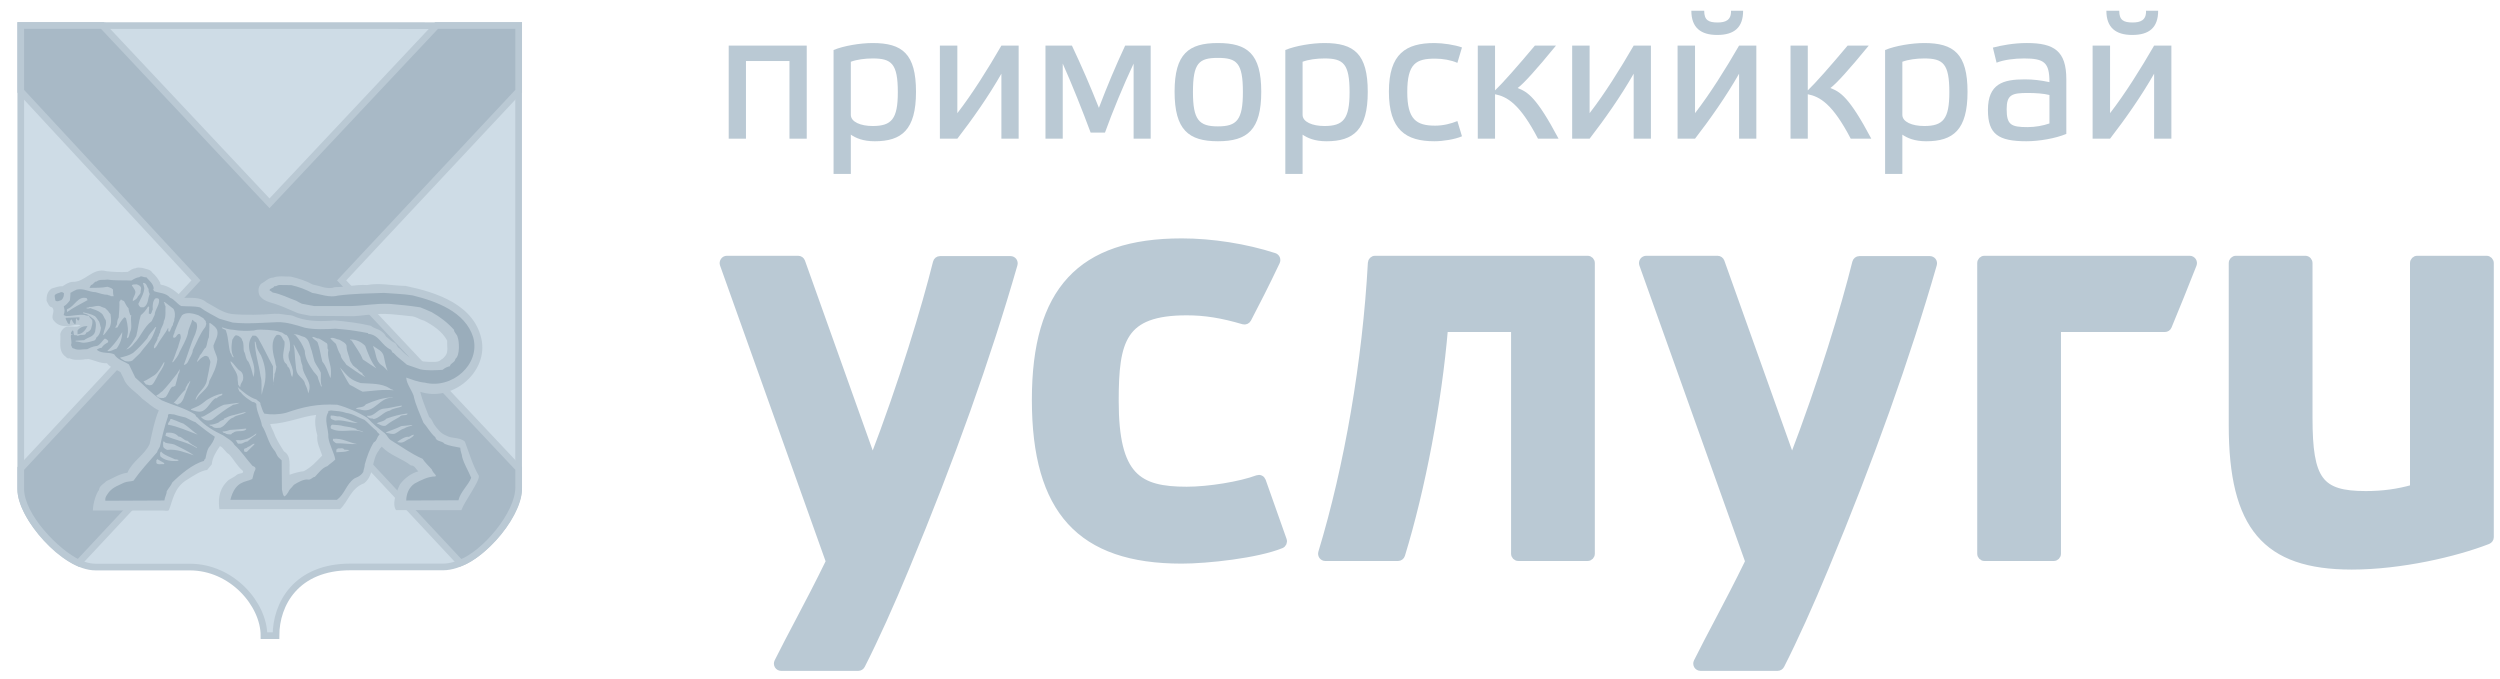 <svg width="232" height="63" viewBox="0 0 232 63" fill="none" xmlns="http://www.w3.org/2000/svg">
<g clip-path="url(#clip0_8_710)">
<path fill-rule="evenodd" clip-rule="evenodd" d="M1.926 45.41C1.926 47.934 5.904 52.623 8.877 52.623H17.611C21.535 52.623 24.497 56.078 24.497 58.99C25.027 58.99 25.049 58.99 25.611 58.99C25.611 56.046 27.492 52.612 32.508 52.612H41.112C44.236 52.612 48.128 47.933 48.128 45.41C48.128 31.03 48.128 16.709 48.128 2.381L1.926 2.371V45.41Z" fill="#CEDCE6" stroke="#BAC9D4" stroke-width="0.619" stroke-miterlimit="22.926"/>
<path fill-rule="evenodd" clip-rule="evenodd" d="M42.73 52.245C44.943 51.433 48.134 47.745 48.134 45.219V43.478L31.702 26.02L48.134 8.462V2.365H40.516L25.01 18.866L9.505 2.365H1.925V8.463L18.191 26.021L1.925 43.478V45.361C1.925 47.861 5.207 51.279 7.292 52.245L25.01 33.27L42.73 52.245Z" fill="#A8B9C6" stroke="#BAC9D4" stroke-width="0.619" stroke-miterlimit="22.926"/>
<path fill-rule="evenodd" clip-rule="evenodd" d="M14.146 25.308C14.442 25.564 14.712 25.925 14.879 26.259C14.815 26.297 14.905 26.349 14.917 26.414C15.714 26.542 16.358 27.056 16.936 27.635C17.733 27.661 18.582 27.531 19.161 28.059C19.932 28.459 20.639 29.027 21.526 29.142C22.826 29.259 24.214 29.22 25.487 29.116C26.027 29.09 26.477 29.233 26.991 29.259C27.223 29.297 27.429 29.427 27.647 29.49C28.663 29.838 29.91 29.838 31.042 29.735C32.199 29.838 33.343 29.98 34.424 30.238C34.706 30.482 35.054 30.507 35.349 30.713C35.529 30.841 35.722 30.996 35.812 31.215C36.07 31.42 36.301 31.677 36.597 31.806C36.854 31.91 36.816 32.243 37.086 32.346C37.561 32.847 38.076 33.337 38.744 33.414C39.066 33.556 39.439 33.556 39.812 33.582C40.21 33.556 40.66 33.672 40.956 33.363C41.123 33.286 41.239 33.131 41.342 33.002C41.625 32.656 41.471 32.077 41.496 31.615C41.084 30.791 40.172 30.175 39.349 29.75C38.873 29.646 38.591 29.337 38.05 29.337C36.931 29.221 35.774 29.04 34.604 29.182C33.845 29.208 33.113 29.389 32.315 29.337L28.818 29.311C28.355 29.195 27.828 29.17 27.378 28.949C26.607 28.614 25.912 28.292 25.064 28.061C24.678 27.945 24.305 27.765 24.073 27.392C23.932 27.057 23.957 26.594 24.24 26.325C24.614 26.144 24.91 25.759 25.36 25.759C25.809 25.579 26.453 25.668 26.98 25.668C27.7 25.836 28.394 26.055 29.05 26.415C29.719 26.518 30.375 26.904 31.082 26.646C32.098 26.646 33.024 26.389 34.052 26.453C35.261 26.222 36.418 26.518 37.627 26.531C40.481 27.122 44.159 28.28 44.724 31.717C45.149 34.674 41.895 37.323 39.002 36.359C39.182 37.17 39.53 37.9 39.825 38.699C40.044 38.841 40.134 39.122 40.263 39.355C40.559 39.779 40.906 40.229 41.381 40.408C41.922 40.743 42.655 40.537 43.143 40.988C43.542 42.041 43.85 43.148 44.441 44.164C44.506 44.69 43.079 46.569 42.821 47.34H36.752C36.198 46.58 37.253 44.704 37.125 44.936C37.562 44.357 38.167 43.919 38.822 43.74C38.603 43.558 38.475 43.16 38.141 43.199C37.279 42.531 36.212 42.274 35.428 41.452C35.337 41.567 35.183 41.682 35.183 41.772C34.437 42.66 34.772 44.075 33.794 44.846C32.547 45.296 32.303 46.581 31.557 47.25H20.357C20.28 46.557 20.215 45.566 21.038 44.716C21.27 44.421 21.643 44.358 21.913 44.112C22.08 43.957 22.298 43.945 22.504 43.893C22.53 43.829 22.608 43.74 22.517 43.675C22.016 43.264 21.707 42.646 21.257 42.158C20.91 41.978 20.769 41.541 20.409 41.399C20.048 41.926 19.714 42.453 19.65 43.096L19.226 43.61C18.583 43.7 17.953 44.149 17.374 44.511C16.165 45.205 16.024 46.464 15.677 47.338C15.523 47.454 15.342 47.378 15.124 47.378H8.617C8.642 46.555 8.99 45.692 9.183 45.475C9.221 45.076 9.633 44.896 9.89 44.639C10.533 44.356 11.112 43.956 11.832 43.866C12.243 42.825 13.439 42.221 13.889 41.192C14.134 40.124 14.314 39.07 14.738 38.081C14.172 37.836 13.709 37.36 13.195 37.001C12.668 36.383 11.755 35.934 11.485 35.149L11.176 34.532C10.764 34.262 10.25 34.134 9.929 33.709C9.286 33.735 8.745 33.414 8.167 33.31C8.038 33.375 7.923 33.297 7.781 33.362C7.343 33.401 6.817 33.44 6.431 33.246C6.225 33.323 6.135 33.091 5.981 33.014C5.402 32.461 5.659 31.755 5.595 30.995C5.646 30.764 5.787 30.545 5.994 30.404C6.444 30.134 7.087 30.506 7.473 30.173C6.984 30.044 6.56 30.327 6.045 30.263C5.621 30.263 5.248 30.083 4.978 29.735C4.656 29.336 5.184 28.897 4.836 28.523C4.54 28.485 4.463 28.162 4.322 27.918C4.309 27.468 4.386 27.044 4.798 26.774C5.132 26.684 5.441 26.542 5.8 26.568C6.084 26.388 6.354 26.195 6.701 26.156C7.91 26.221 8.553 24.806 9.877 25.166C10.507 25.243 11.201 25.269 11.857 25.231C12.076 25.089 12.307 24.909 12.577 24.896C12.744 24.793 12.989 24.845 13.194 24.858C13.516 24.973 13.928 24.96 14.146 25.308ZM29.332 38.504C29.165 39.12 29.281 39.817 29.448 40.406C29.358 41.075 29.718 41.681 29.898 42.272C29.41 42.786 28.895 43.365 28.2 43.724C27.776 43.776 27.275 43.906 26.876 44.059C26.811 43.236 27.082 42.322 26.349 41.885C25.975 41.295 25.59 40.689 25.358 40.021C25.256 39.803 25.139 39.584 25.075 39.353C26.683 39.275 27.995 38.646 29.332 38.504Z" fill="#BAC9D4"/>
<path fill-rule="evenodd" clip-rule="evenodd" d="M15.243 42.974C15.243 43.012 15.243 43.038 15.205 43.075C14.987 43.037 14.665 43.165 14.511 42.974V42.688C14.562 42.715 14.562 42.639 14.575 42.599L15.243 42.974ZM14.999 41.97C15.359 42.304 15.809 42.406 16.233 42.625C16.349 42.625 16.465 42.639 16.58 42.689C16.568 42.741 16.491 42.767 16.439 42.781C15.86 42.807 15.295 42.741 14.883 42.356C14.87 42.253 14.793 41.983 14.948 41.918C14.987 41.906 14.999 41.918 14.999 41.97ZM31.947 41.724L32.435 41.764C32.101 41.983 31.638 41.931 31.213 41.969V41.7C31.291 41.737 31.304 41.634 31.355 41.608C31.561 41.649 31.831 41.508 31.947 41.724ZM23.602 41.249L22.907 41.932C22.817 41.919 22.689 41.971 22.65 41.855V41.662C22.766 41.623 22.831 41.559 22.959 41.546V41.481C23.217 41.468 23.358 41.198 23.602 41.173L23.602 41.249ZM15.346 41.082C15.604 41.173 15.913 41.16 16.169 41.249C16.71 41.533 17.43 41.842 17.983 42.253C17.262 42.021 16.35 41.635 15.527 41.75C15.385 41.712 15.243 41.608 15.154 41.481C15.141 41.352 15.115 41.133 15.154 40.966C15.243 40.967 15.295 41.032 15.346 41.082ZM33.143 41.211C32.538 41.249 31.857 41.121 31.213 41.134C31.085 41.082 30.995 40.992 30.892 40.89L30.905 40.722C31.767 40.645 32.397 41.082 33.143 41.211ZM38.428 40.348C38.325 40.529 38.209 40.581 38.029 40.709C37.643 40.838 37.463 41.173 36.987 41.044C36.936 41.056 36.91 41.044 36.871 41.006C37.129 40.799 37.489 40.581 37.784 40.529C38.055 40.607 38.119 40.337 38.428 40.348ZM23.782 40.22C23.808 40.298 23.717 40.362 23.679 40.413C23.435 40.541 23.177 40.812 22.946 40.979C22.689 40.979 22.611 41.133 22.38 41.172H22.084C21.994 41.081 21.994 40.953 21.866 40.902C22.02 40.76 22.251 40.913 22.445 40.837C22.933 40.786 23.396 40.542 23.782 40.22ZM16.568 40.516C16.89 40.503 17.057 40.903 17.404 40.903C17.661 41.198 17.957 41.326 18.266 41.519V41.584C17.352 40.992 16.311 40.876 15.359 40.439C15.385 40.337 15.385 40.232 15.437 40.156C15.887 40.117 16.285 40.183 16.568 40.516ZM22.843 39.861C22.509 40.143 21.904 39.873 21.622 40.183C21.505 40.157 21.518 40.285 21.441 40.311C21.223 40.311 21.016 40.311 20.862 40.183C20.759 40.206 20.683 40.118 20.644 40.041C20.875 40.041 21.094 39.989 21.325 39.9C21.827 39.861 22.341 39.834 22.842 39.771L22.843 39.861ZM38.235 39.436C38.235 39.45 38.248 39.463 38.261 39.476C38.016 39.565 37.72 39.617 37.489 39.771C37.18 39.848 36.962 40.091 36.692 40.221C36.422 40.348 36.126 40.196 35.843 40.17V40.106C36.293 39.938 36.794 39.759 37.244 39.54C37.592 39.525 37.901 39.463 38.235 39.436ZM31.909 39.551C32.282 39.604 32.693 39.667 33.041 39.796C33.156 39.989 33.529 39.913 33.735 40.118C32.719 39.693 31.664 40.273 30.713 39.771C30.662 39.681 30.662 39.476 30.829 39.41C31.201 39.436 31.561 39.45 31.909 39.551ZM17.018 39.308C17.481 39.604 17.918 40.053 18.355 40.337C17.494 40.028 16.504 39.565 15.591 39.41C15.578 39.167 15.771 39.153 15.797 38.922C15.861 38.819 16.002 38.922 16.08 38.949C16.413 39.05 16.696 39.218 17.018 39.308ZM31.51 38.639C32.063 38.767 32.629 39.091 33.207 39.243C32.474 39.269 31.857 38.922 31.085 39.026C30.957 38.935 30.764 38.974 30.674 38.781C30.7 38.678 30.648 38.613 30.713 38.562C31.009 38.537 31.226 38.678 31.51 38.639ZM17.25 38.755C17.571 38.909 17.854 39.09 18.201 39.206L18.175 39.218C18.741 39.667 19.346 40.144 19.937 40.53C19.86 40.877 19.615 41.249 19.358 41.558C19.191 41.866 19.139 42.215 19.062 42.561C18.973 42.599 18.96 42.703 18.921 42.78C17.905 43.037 16.696 44.066 15.989 44.772C15.873 45.068 15.629 45.314 15.474 45.583C15.462 45.904 15.282 46.137 15.257 46.445L9.778 46.471C9.727 46.123 9.92 45.944 10.125 45.647C10.524 45.184 11.038 45.032 11.527 44.785C11.798 44.67 12.119 44.696 12.389 44.607C13.045 43.668 13.803 42.87 14.575 41.97C14.626 41.764 14.768 41.609 14.845 41.43C15.038 40.516 15.283 39.526 15.591 38.639C15.514 38.267 15.977 38.485 16.157 38.459C16.504 38.587 16.889 38.652 17.25 38.755ZM37.81 38.433C37.631 38.626 37.283 38.421 37.078 38.692C36.64 38.935 36.203 39.167 35.792 39.502C35.458 39.592 35.239 39.385 34.956 39.283C35.226 39.128 35.663 39.115 35.843 38.858C36.473 38.626 37.129 38.446 37.81 38.37V38.433ZM22.843 38.228C22.56 38.511 21.955 38.472 21.659 38.742C21.145 38.884 20.966 39.502 20.451 39.693C20.194 39.706 19.86 39.782 19.679 39.539C19.589 39.513 19.436 39.502 19.436 39.41C19.718 39.436 20.001 39.321 20.271 39.218C20.4 39.076 20.605 38.999 20.785 38.922V38.857C21.094 38.702 21.351 38.573 21.724 38.509C22.097 38.421 22.457 38.291 22.843 38.228ZM37.283 37.713C36.949 37.88 36.512 37.855 36.19 38.1C35.586 38.202 35.252 38.794 34.66 38.896C34.608 38.781 34.416 38.87 34.325 38.807C34.223 38.755 34.068 38.703 34.056 38.574C34.699 38.703 34.982 38.021 35.534 37.932C36.138 37.893 36.692 37.713 37.283 37.635L37.283 37.713ZM22.239 37.379C22.046 37.469 21.892 37.534 21.647 37.56C20.978 37.932 20.309 38.446 19.692 38.935C19.358 39.091 18.972 39.026 18.727 38.767C18.676 38.755 18.676 38.703 18.676 38.666C18.818 38.703 18.908 38.613 19.01 38.574C19.628 38.254 20.103 37.83 20.785 37.56C21.235 37.52 21.763 37.405 22.239 37.379ZM36.422 36.916C35.226 36.84 34.788 38.356 33.541 38.035C33.386 37.959 33.156 38.009 33.027 37.907C33.284 37.739 33.734 37.867 33.953 37.521C34.737 37.186 35.521 36.89 36.422 36.878V36.916ZM20.592 36.672C20.438 36.761 20.219 36.788 20.129 36.955C20.078 36.968 20.001 36.942 19.962 36.968C19.537 37.276 19.319 37.866 18.817 38.138C18.457 38.291 18.071 38.138 17.724 38.034C17.724 37.984 17.75 37.944 17.789 37.944C18.008 37.842 18.393 37.712 18.638 37.533C18.831 37.418 19.075 37.185 19.268 37.07C19.666 36.839 20.103 36.619 20.605 36.53C20.708 36.568 20.592 36.62 20.592 36.672ZM17.661 35.398C17.455 35.849 17.288 36.299 17.108 36.761C17.03 37.02 16.928 37.251 16.709 37.442C16.658 37.468 16.58 37.442 16.554 37.52C16.349 37.623 16.297 37.34 16.091 37.418C16.503 37.02 16.747 36.582 17.21 36.144C17.184 35.926 17.39 35.797 17.429 35.604C17.532 35.578 17.558 35.436 17.609 35.372L17.661 35.398ZM16.568 34.666C16.478 35.04 16.362 35.451 16.259 35.823C16.143 35.81 16.092 35.94 15.976 35.888C15.693 36.17 15.629 36.569 15.346 36.878C15.281 36.853 15.243 36.903 15.217 36.929C14.947 36.955 14.625 36.955 14.509 36.672C14.767 36.634 14.844 36.427 15.075 36.3C15.526 35.823 15.963 35.283 16.426 34.679C16.528 34.538 16.593 34.371 16.709 34.242C16.632 34.37 16.696 34.589 16.568 34.666ZM33.477 35.552C34.416 35.618 35.406 35.552 36.177 36.042C36.268 36.158 36.422 36.118 36.525 36.221C35.573 36.118 34.583 36.273 33.657 36.35C33.245 36.17 32.873 35.901 32.474 35.719C32.346 35.655 31.471 33.958 31.548 34.1C32.307 34.937 32.448 35.231 33.477 35.552ZM15.269 33.625C15.179 34.138 14.768 34.538 14.561 35.013C14.407 35.244 14.33 35.503 14.111 35.707C14.009 35.72 13.918 35.772 13.803 35.746C13.751 35.681 13.61 35.72 13.533 35.668C13.468 35.578 13.391 35.477 13.314 35.398C13.7 35.244 13.995 35.013 14.368 34.794C14.779 34.447 14.96 34.009 15.204 33.625L15.269 33.625ZM21.441 33.547C21.788 33.818 21.968 34.255 22.341 34.46C22.56 34.64 22.611 34.988 22.548 35.257C22.47 35.477 22.278 35.655 22.303 35.913C22.2 35.901 22.2 35.772 22.11 35.72L22.046 35.155H22.059C22.071 34.525 21.505 34.088 21.377 33.548L21.441 33.547ZM35.612 33.046C35.701 33.471 35.792 33.986 35.972 34.408C35.792 34.242 35.638 34.036 35.431 33.907C34.828 33.508 34.93 32.802 34.66 32.248L34.634 32.094C34.956 32.377 35.47 32.506 35.612 33.046ZM27.279 31.992C27.472 32.325 27.665 32.724 27.87 33.123C27.896 33.393 27.961 33.688 28.064 33.933C28.064 34.615 28.578 35.065 28.719 35.72C28.758 36.016 28.706 36.274 28.603 36.505C28.565 36.21 28.449 35.901 28.308 35.631C28.269 35.27 27.883 35.04 27.677 34.757C27.446 34.448 27.471 34.036 27.42 33.664C27.343 33.097 27.382 32.57 27.24 31.992L27.279 31.992ZM23.782 32.005C23.82 32.39 24.026 32.635 24.232 33.008C24.592 33.844 24.772 34.782 24.528 35.72C24.438 36.042 24.335 36.337 24.296 36.646C24.219 36.092 24.348 35.437 24.18 34.911C24.026 33.805 23.665 32.788 23.64 31.696C23.782 31.708 23.717 31.915 23.782 32.005ZM33.889 32.095C34.158 32.815 34.429 33.574 34.93 34.191C34.48 33.908 34.133 33.651 33.67 33.355C33.425 32.737 33.014 32.223 32.641 31.619C32.603 31.567 32.5 31.593 32.474 31.503C33.04 31.491 33.503 31.708 33.889 32.095ZM31.471 31.515C31.677 31.644 32.204 31.838 32.166 32.197C32.179 32.648 32.41 33.02 32.475 33.42C32.526 33.6 32.68 33.767 32.758 33.92C32.873 33.959 32.951 34.14 33.08 34.14C33.08 34.294 33.26 34.204 33.247 34.359C33.375 34.435 33.478 34.59 33.62 34.603C33.607 34.796 33.813 34.834 33.877 34.989C33.286 34.668 32.72 34.244 32.141 33.845C32 33.575 31.639 33.305 31.614 32.945C31.408 32.623 31.293 32.276 31.177 31.917C31.177 31.904 30.65 31.453 30.663 31.376C30.996 31.284 31.201 31.503 31.471 31.515ZM29.594 31.413C29.813 31.515 30.018 31.67 30.237 31.799C30.533 31.915 30.275 32.3 30.468 32.467C30.326 33.123 30.713 33.792 30.713 34.434C30.713 34.615 30.726 34.885 30.662 35.09C30.444 34.589 30.289 33.997 29.916 33.561C29.748 32.969 29.685 32.339 29.479 31.786C29.35 31.555 29.067 31.515 28.977 31.272C29.221 31.233 29.349 31.439 29.594 31.413ZM28.269 31.284C28.732 31.529 28.745 32.133 28.925 32.545L29.182 33.535C29.35 33.92 29.607 34.191 29.774 34.589C29.8 35.014 29.697 35.437 29.877 35.861L29.787 35.849C29.697 35.553 29.542 35.27 29.478 34.948C29.401 34.807 29.221 34.628 29.105 34.487C28.694 33.882 28.295 33.303 28.282 32.545C28.09 32.005 27.807 31.554 27.434 31.117L27.24 31.039C27.652 30.976 27.922 31.207 28.269 31.284ZM10.82 32.352C10.55 32.416 10.28 32.648 9.958 32.571C10.434 32.147 10.82 31.671 11.155 31.131L11.347 30.822C11.334 31.4 11.142 31.915 10.82 32.352ZM21.634 30.603C22.251 30.719 22.933 30.719 23.576 30.667C23.962 30.538 24.45 30.603 24.862 30.615C25.273 30.654 25.698 30.667 26.058 30.834C26.263 30.834 26.379 31.092 26.585 31.079C26.932 31.452 26.945 31.993 26.894 32.507C26.43 33.446 27.473 34.037 27.112 34.988C26.92 34.718 26.997 34.217 26.675 33.998C26.675 33.869 26.559 33.741 26.443 33.651C26.057 33.06 26.469 32.377 26.404 31.697C26.173 31.452 26.173 30.989 25.684 31.079C25.119 31.593 25.286 32.584 25.453 33.227C25.543 33.446 25.543 33.767 25.646 34.037C25.595 34.256 25.595 34.5 25.478 34.706C25.491 35.08 25.286 35.438 25.376 35.787C25.298 35.245 25.35 34.603 25.337 33.998C24.81 33.047 24.476 32.275 23.948 31.375C23.704 31.053 23.665 31.182 23.434 31.144C22.47 32.391 23.987 33.612 23.511 34.988C23.408 34.513 23.279 34.011 23.061 33.575C22.765 33.317 22.83 32.919 22.637 32.597C22.559 32.275 22.663 31.839 22.47 31.569C22.457 31.375 22.277 31.285 22.122 31.169L21.891 31.105C21.698 31.208 21.672 31.388 21.556 31.53C21.479 32.069 21.402 32.675 21.698 33.15H21.633C21.479 33.047 21.518 32.879 21.377 32.738C21.183 32.134 21.222 31.414 20.99 30.758C20.965 30.501 20.643 30.604 20.579 30.373C20.927 30.474 21.262 30.591 21.634 30.603ZM14.498 30.346C14.407 30.641 14.291 30.885 14.176 31.168C13.918 31.748 13.366 32.236 12.992 32.776L12.272 33.47C12.066 33.573 11.771 33.56 11.578 33.496C11.423 33.38 11.23 33.316 11.14 33.187C11.565 33.085 11.976 32.994 12.349 32.75C12.825 32.352 13.288 31.851 13.674 31.387C13.841 30.989 14.162 30.744 14.394 30.384C14.433 30.372 14.459 30.333 14.498 30.346ZM19.512 29.985C19.757 30.166 20.079 30.372 20.168 30.693C20.272 31.195 19.95 31.619 19.808 32.069C19.808 32.545 20.13 32.892 20.168 33.355C20.092 34.101 19.757 34.731 19.423 35.361C19.345 36.132 18.523 36.427 18.201 37.083H18.136C18.329 36.401 19.075 36.029 19.191 35.321C19.307 34.756 19.436 34.19 19.525 33.599C19.525 33.419 19.371 33.291 19.345 33.123C19.242 33.058 19.114 32.994 18.972 33.045C18.701 33.162 18.496 33.367 18.303 33.599C18.277 33.354 18.509 33.2 18.548 32.968C18.805 32.749 18.844 32.441 19.114 32.235C19.242 31.939 19.23 31.592 19.384 31.309C19.41 30.873 19.448 30.371 19.422 29.985L19.512 29.985ZM18.895 29.549C18.934 29.691 19.139 29.728 19.101 29.922C19.205 30.037 19.075 30.218 19.062 30.333C18.561 30.95 18.24 31.786 17.892 32.493C17.88 32.878 17.571 33.227 17.43 33.599C17.352 33.74 17.198 33.856 17.056 33.869C17.417 32.944 17.686 31.941 18.123 30.989C18.213 30.667 18.394 30.269 18.213 29.935C18.046 29.883 17.982 29.754 17.841 29.665C17.75 30.103 17.48 30.462 17.429 30.976C17.261 31.581 16.94 32.108 16.67 32.648C16.541 33.021 16.31 33.304 16.053 33.612H15.976C16.207 33.162 16.323 32.662 16.528 32.198C16.593 31.903 16.695 31.684 16.773 31.363C16.786 31.234 16.76 31.105 16.709 30.989C16.387 30.911 16.4 31.414 16.091 31.337C16.001 31.105 16.207 30.989 16.207 30.77C16.426 30.257 16.593 29.717 16.889 29.252C17.313 28.916 17.969 29.097 18.407 29.252L18.895 29.549ZM8.814 29.342C8.93 29.444 8.994 29.548 9.11 29.728C9.29 29.909 9.277 30.204 9.367 30.422C9.329 30.77 9.226 31.117 8.93 31.336C8.93 31.452 8.827 31.567 8.737 31.606C8.441 31.683 8.158 31.786 7.85 31.799C7.605 31.838 7.283 31.683 7.013 31.683V31.619L7.811 31.567C8.146 31.284 8.686 31.284 8.828 30.77C8.879 30.372 9.046 29.78 8.57 29.523C8.326 29.303 8.069 29.123 7.747 29.085C7.708 29.046 7.708 29.007 7.721 28.981C8.107 29.071 8.48 29.149 8.814 29.342ZM10.036 28.864C10.087 28.968 10.164 29.058 10.254 29.148C10.319 29.561 10.357 29.973 10.177 30.372C10.022 30.577 9.817 30.898 9.611 31.104L9.572 31.066C9.649 30.615 9.919 30.204 9.817 29.716C9.636 29.497 9.611 29.187 9.367 29.045C9.084 28.8 8.698 28.71 8.338 28.58C8.3 28.684 8.132 28.606 8.042 28.632V28.542C8.119 28.555 8.248 28.555 8.287 28.478C8.698 28.53 9.058 28.247 9.43 28.478C9.533 28.504 9.623 28.568 9.739 28.58L10.036 28.864ZM16.092 28.658C16.259 28.916 16.272 29.355 16.169 29.638C16.207 29.844 16.027 29.96 16.053 30.166C15.886 30.321 15.873 30.603 15.718 30.796C15.526 30.77 15.667 30.538 15.602 30.422C15.307 31.015 14.831 31.515 14.548 32.107C14.458 32.184 14.419 32.326 14.291 32.326C14.227 31.941 14.651 31.683 14.638 31.284C14.767 31.245 14.729 30.989 14.857 30.873C14.87 30.474 15.178 30.217 15.204 29.806C15.423 29.407 15.333 28.864 15.359 28.4C15.243 28.297 15.307 28.13 15.191 28.027H15.282L16.092 28.658ZM11.514 27.95C11.643 28.156 11.72 28.413 11.926 28.606C11.939 28.814 12.029 29.097 12.093 29.252H12.183C12.081 29.767 12.299 30.334 12.081 30.796C11.99 30.989 12.016 31.259 11.836 31.388L11.772 31.297C11.964 30.77 11.849 30.115 11.707 29.587C11.707 29.497 11.618 29.471 11.54 29.445C11.258 29.716 11.078 30.051 10.91 30.372C10.846 30.423 10.743 30.372 10.692 30.45C10.73 30.282 10.807 30.23 10.859 30.089C10.872 29.87 10.897 29.651 11.014 29.471C11.052 28.994 11.104 28.426 11.078 28.001L11.232 27.782C11.283 27.885 11.425 27.885 11.514 27.95ZM14.768 27.885C14.768 28.388 14.381 28.721 14.356 29.213L14.073 29.806C13.353 30.333 13.07 31.259 12.427 31.889C12.272 32.12 11.977 32.377 11.706 32.428C12.118 32.106 12.401 31.618 12.645 31.181C12.812 30.55 12.864 29.857 13.07 29.251C13.34 29.031 13.572 28.747 13.739 28.451C13.79 28.425 13.829 28.477 13.842 28.516L13.804 29.096C13.881 29.084 13.92 29.2 13.984 29.135C14.113 29.006 14.087 28.838 14.177 28.721C14.151 28.374 14.164 27.975 14.396 27.705C14.575 27.641 14.768 27.667 14.768 27.885ZM8.094 27.782L8.133 27.847C7.502 28.208 6.86 28.504 6.23 28.955C6.23 28.877 6.152 28.697 6.294 28.659C6.924 28.426 7.233 27.436 8.043 27.667L8.094 27.782ZM13.096 26.754C13.083 26.895 13.031 27.024 13.044 27.178C12.954 27.384 12.787 27.461 12.723 27.654C12.607 27.796 12.478 27.86 12.324 27.951C12.285 27.552 12.723 27.269 12.504 26.896C12.401 26.754 12.349 26.613 12.234 26.511C12.272 26.343 12.504 26.42 12.658 26.382C12.852 26.433 13.07 26.535 13.096 26.754ZM13.79 26.818C13.777 26.999 13.816 27.14 13.893 27.282C13.713 27.654 13.79 28.259 13.34 28.517H13.044C12.941 28.426 12.864 28.349 12.839 28.194C13.044 27.731 13.353 27.294 13.392 26.741C13.353 26.574 13.327 26.42 13.263 26.253C13.636 26.24 13.61 26.612 13.79 26.818ZM13.572 25.725C13.868 26.059 14.254 26.355 14.267 26.805C14.241 26.818 14.202 26.793 14.176 26.831C14.279 26.844 14.254 26.96 14.279 27.012C14.793 27.217 15.398 27.154 15.783 27.629C16.169 27.758 16.44 28.208 16.812 28.4C17.391 28.452 18.021 28.388 18.574 28.53C19.127 28.942 19.744 29.226 20.349 29.574L21.596 29.935C22.959 30.077 24.36 29.948 25.724 29.897C26.599 29.871 27.473 30.168 28.283 30.411C29.17 30.604 30.212 30.553 31.15 30.502C31.729 30.553 32.359 30.605 32.899 30.695C33.323 30.771 33.76 30.823 34.159 30.913V30.977C35.214 31.068 35.381 32.057 36.281 32.457C36.371 32.547 36.371 32.753 36.525 32.753C36.898 33.177 37.348 33.472 37.761 33.846L38.994 34.271C39.638 34.411 40.409 34.361 41.065 34.322C41.271 34.154 41.515 34.026 41.746 33.988C41.823 33.666 42.222 33.653 42.261 33.306C42.698 32.983 42.621 31.66 42.467 31.286C42.429 31.029 42.133 30.876 42.133 30.605C41.516 29.923 40.86 29.422 40.062 28.97C39.689 28.802 39.445 28.698 38.995 28.519C38.056 28.377 37.092 28.274 36.128 28.197C34.855 28.145 33.762 28.377 32.527 28.403H29.159L28.014 28.185C27.77 28.081 27.731 28.043 27.5 27.914C26.767 27.657 26.085 27.285 25.301 27.143C25.21 27.066 25.108 26.988 25.005 26.937C25.069 26.718 25.352 26.782 25.455 26.564C25.648 26.59 25.764 26.448 25.931 26.448L27.037 26.461C27.719 26.614 28.362 26.86 28.979 27.181C29.776 27.297 30.548 27.657 31.397 27.426C32.798 27.245 34.213 27.233 35.627 27.181C36.514 27.258 37.427 27.271 38.289 27.413C40.475 27.953 43.162 28.919 43.908 31.287C44.628 33.808 41.94 36.148 39.407 35.506C38.79 35.454 38.263 35.234 37.697 35.042C37.735 35.621 38.16 36.121 38.378 36.701C38.571 37.613 38.944 38.334 39.292 39.221C39.665 39.633 39.948 40.199 40.397 40.571C40.488 41.022 41.015 40.868 41.26 41.188C41.697 41.381 42.224 41.446 42.712 41.548C42.712 41.869 42.867 42.114 42.892 42.422C43.072 43.078 43.446 43.658 43.728 44.339C43.459 45.034 42.725 45.637 42.545 46.423L37.697 46.447C37.71 45.817 37.941 45.239 38.482 44.867C39.086 44.557 39.678 44.222 40.41 44.21C40.462 44.184 40.423 44.133 40.436 44.093C40.295 43.927 40.127 43.759 40.064 43.554C39.794 43.246 39.434 42.924 39.215 42.576C38.147 42.114 37.248 41.433 36.257 40.841C36.013 40.673 35.935 40.416 35.73 40.223C35.163 39.785 34.611 39.363 34.097 38.784C33.261 38.256 32.219 37.806 31.294 37.562C29.404 37.458 28.117 37.767 26.549 38.307C25.854 38.487 25.121 38.487 24.529 38.385C24.337 38.128 24.298 37.806 24.17 37.523C24.208 37.292 23.925 37.24 23.797 37.072C23.167 36.892 22.523 36.352 21.996 35.863C22.163 35.967 22.112 36.34 22.343 36.403C22.626 36.803 23.05 37.046 23.41 37.292C23.564 37.304 23.693 37.356 23.784 37.484C23.797 38.23 24.195 38.77 24.311 39.505C24.761 40.186 24.864 41.059 25.442 41.779C25.61 41.921 25.674 42.307 25.88 42.474L26.137 42.718L26.163 45.419C26.227 45.637 26.214 45.869 26.368 46.062C26.535 46.035 26.626 45.831 26.729 45.702C26.896 45.328 27.024 45.328 27.269 44.994C27.68 44.737 28.195 44.441 28.606 44.505C28.863 44.544 28.979 44.274 29.224 44.248C29.532 43.927 29.917 43.387 30.381 43.259C30.638 43.014 30.805 42.95 31.114 42.641C30.998 41.972 30.574 41.329 30.471 40.596C30.509 39.784 30.021 38.963 30.471 38.243C30.406 38.075 30.625 38.141 30.703 38.089C31.191 38.141 31.68 38.152 32.13 38.319C32.774 38.397 33.249 38.757 33.827 38.963C34.188 39.259 34.535 39.669 34.959 39.992C34.985 40.16 35.229 40.223 35.216 40.34C34.959 40.544 35.01 40.905 34.689 41.047C34.29 41.678 34.059 42.385 33.853 43.092C33.853 43.349 33.737 43.566 33.711 43.8C33.441 44.249 32.952 44.339 32.862 44.416C32.104 44.982 32.001 45.843 31.268 46.383H21.377C21.853 44.57 22.791 44.775 23.409 44.455C23.499 44.211 23.537 43.837 23.679 43.618C23.782 43.388 23.615 43.297 23.435 43.234C22.881 42.628 22.393 41.857 21.763 41.291C21.531 40.867 21.068 40.674 20.708 40.403C19.86 39.992 18.985 39.516 18.317 38.732C18.201 38.706 18.175 38.553 18.098 38.461C17.12 37.845 16.015 37.599 14.986 37.138C14.06 36.52 13.392 35.774 12.555 35.041L11.964 33.82C11.501 33.511 10.897 33.395 10.601 32.88C10.099 32.649 9.495 32.842 9.045 32.508C9.032 32.481 9.019 32.456 8.993 32.43C9.135 32.353 9.263 32.288 9.43 32.276C9.572 32.032 9.778 31.903 9.996 31.788C10.048 31.749 10.035 31.671 10.035 31.62C9.932 31.556 9.854 31.389 9.687 31.44C8.813 32.52 9.212 31.814 8.093 32.405C7.681 32.392 7.218 32.547 6.859 32.34C6.653 32.34 6.679 32.148 6.589 32.019C6.705 31.736 6.537 31.414 6.589 31.08C6.653 31.08 6.705 31.093 6.756 31.067C6.705 31.028 6.64 31.041 6.589 31.016C6.55 30.861 6.64 30.758 6.756 30.655C6.923 30.771 6.705 31.221 7.078 31.093C7.207 31.247 7.361 31.08 7.502 31.08C7.695 31.08 7.965 31.118 7.991 30.875C8.171 30.822 8.428 30.669 8.466 30.45C8.53 30.231 8.595 30.012 8.569 29.742C8.479 29.562 8.325 29.51 8.235 29.292C8.093 29.317 7.952 29.266 7.823 29.227C7.218 29.162 6.704 29.343 6.126 29.329L5.907 29.24C6.048 28.801 5.985 28.749 5.92 28.426C6.152 28.298 6.332 28.079 6.486 27.873C6.486 27.86 6.55 27.307 6.537 27.178C6.808 27.011 6.885 26.985 7.129 26.87C7.811 26.741 8.261 27.102 8.878 27.115C9.252 27.205 9.585 27.358 9.997 27.358C10.074 27.436 10.216 27.384 10.293 27.487H10.55C10.498 27.32 10.473 27.088 10.486 26.87C10.369 26.715 10.112 26.663 9.984 26.612C9.443 26.715 8.865 26.715 8.287 26.715C8.389 26.663 8.363 26.433 8.543 26.42C8.698 26.329 8.775 26.11 8.968 26.123C9.226 25.892 9.649 26.007 9.984 25.944C10.691 26.059 11.437 25.995 12.195 26.034C12.427 25.892 12.645 25.75 12.928 25.724C13.109 25.532 13.34 25.776 13.572 25.725ZM5.934 27.204C5.934 27.461 5.896 27.68 5.689 27.847C5.522 27.899 5.29 28.053 5.123 27.873H5.136C5.123 27.744 5.072 27.603 5.072 27.424C5.175 27.204 5.496 27.217 5.637 27.115C5.767 27.088 5.844 27.14 5.934 27.204ZM7.322 29.728C7.155 29.78 7.181 29.599 7.078 29.535C6.987 29.69 7.104 29.934 6.975 30.102C6.807 30.012 6.73 29.793 6.64 29.638C6.46 29.715 6.537 29.934 6.447 30.102C6.357 30.063 6.254 29.986 6.242 29.883C6.19 29.767 6.087 29.651 6.087 29.497L7.373 29.445C7.387 29.535 7.374 29.651 7.322 29.728ZM8.12 30.256C7.952 30.604 7.657 31.015 7.194 31.015V30.667C7.425 30.372 7.747 30.256 8.12 30.256Z" fill="#9AADBB"/>
<path fill-rule="evenodd" clip-rule="evenodd" d="M69.225 12.87H67.624V4.232H74.865V12.87H73.263V5.663H69.225V12.87Z" fill="#BAC9D4"/>
<path fill-rule="evenodd" clip-rule="evenodd" d="M77.355 4.641C78.292 4.249 79.843 3.994 80.984 3.994C83.744 3.994 85.005 4.999 85.005 8.526C85.005 12.052 83.676 13.109 81.171 13.109C80.081 13.109 79.399 12.802 78.957 12.495V16.142H77.355V4.641ZM78.957 10.655C78.957 11.319 79.876 11.694 80.984 11.694C82.739 11.694 83.318 11.046 83.318 8.559C83.318 5.901 82.739 5.424 80.984 5.424C80.268 5.424 79.501 5.526 78.957 5.731V10.655Z" fill="#BAC9D4"/>
<path fill-rule="evenodd" clip-rule="evenodd" d="M92.93 6.838C91.737 8.934 90.238 11.064 88.841 12.87H87.222V4.232H88.841V10.502C90.238 8.696 91.669 6.413 92.929 4.232H94.531V12.87H92.929V6.838H92.93Z" fill="#BAC9D4"/>
<path fill-rule="evenodd" clip-rule="evenodd" d="M104.415 4.232H106.783V12.87H105.199V5.902C104.262 7.895 103.239 10.366 102.541 12.308H101.212C100.479 10.332 99.491 7.844 98.622 5.902V12.87H97.02V4.232H99.474C100.377 6.14 101.195 8.031 101.978 10.008C102.745 7.997 103.529 6.123 104.415 4.232Z" fill="#BAC9D4"/>
<path fill-rule="evenodd" clip-rule="evenodd" d="M109.002 8.508C109.002 4.981 110.314 3.994 113.023 3.994C115.749 3.994 117.044 4.981 117.044 8.508C117.044 12.052 115.766 13.108 113.023 13.108C110.297 13.108 109.002 12.052 109.002 8.508ZM110.706 8.542C110.706 11.132 111.268 11.728 113.023 11.728C114.778 11.728 115.341 11.132 115.341 8.542C115.341 5.833 114.778 5.373 113.023 5.373C111.268 5.373 110.706 5.833 110.706 8.542Z" fill="#BAC9D4"/>
<path fill-rule="evenodd" clip-rule="evenodd" d="M119.278 4.641C120.215 4.249 121.765 3.994 122.907 3.994C125.667 3.994 126.928 4.999 126.928 8.526C126.928 12.052 125.599 13.109 123.094 13.109C122.004 13.109 121.322 12.802 120.88 12.495V16.142H119.278V4.641ZM120.88 10.655C120.88 11.319 121.799 11.694 122.907 11.694C124.661 11.694 125.241 11.046 125.241 8.559C125.241 5.901 124.661 5.424 122.907 5.424C122.191 5.424 121.424 5.526 120.88 5.731V10.655Z" fill="#BAC9D4"/>
<path fill-rule="evenodd" clip-rule="evenodd" d="M135.671 12.648C135.006 12.938 133.899 13.108 133.115 13.108C130.457 13.108 128.89 12.052 128.89 8.508C128.89 4.981 130.474 3.994 133.115 3.994C133.899 3.994 135.023 4.164 135.671 4.403L135.245 5.834C134.666 5.578 133.899 5.442 133.183 5.442C131.429 5.442 130.594 5.868 130.594 8.543C130.594 11.082 131.429 11.661 133.183 11.661C133.933 11.661 134.666 11.473 135.245 11.235L135.671 12.648Z" fill="#BAC9D4"/>
<path fill-rule="evenodd" clip-rule="evenodd" d="M142.726 12.87C141.04 9.633 139.864 8.968 138.74 8.746V12.87H137.138V4.232H138.74V8.389C139.455 7.707 140.852 6.123 142.436 4.232H144.396C142.573 6.464 141.347 7.81 140.835 8.168C141.755 8.526 142.573 8.985 144.634 12.87H142.726Z" fill="#BAC9D4"/>
<path fill-rule="evenodd" clip-rule="evenodd" d="M151.605 6.838C150.412 8.934 148.912 11.064 147.516 12.87H145.897V4.232H147.516V10.502C148.913 8.696 150.344 6.413 151.605 4.232H153.206V12.87H151.605V6.838Z" fill="#BAC9D4"/>
<path fill-rule="evenodd" clip-rule="evenodd" d="M161.386 6.839C160.194 8.934 158.694 11.064 157.298 12.87H155.679V4.232H157.298V10.502C158.695 8.696 160.126 6.413 161.386 4.232H162.988V12.87H161.386V6.839ZM158.149 0.995C158.149 1.881 158.559 2.086 159.393 2.086C160.092 2.086 160.671 1.898 160.638 0.995H161.762C161.762 2.546 160.944 3.244 159.359 3.244C157.809 3.244 156.957 2.546 156.957 0.995H158.149Z" fill="#BAC9D4"/>
<path fill-rule="evenodd" clip-rule="evenodd" d="M171.748 12.87C170.062 9.633 168.886 8.968 167.762 8.746V12.87H166.161V4.232H167.762V8.389C168.477 7.707 169.875 6.123 171.459 4.232H173.419C171.596 6.464 170.369 7.81 169.858 8.168C170.777 8.526 171.596 8.985 173.657 12.87H171.748Z" fill="#BAC9D4"/>
<path fill-rule="evenodd" clip-rule="evenodd" d="M174.937 4.641C175.874 4.249 177.425 3.994 178.566 3.994C181.326 3.994 182.587 4.999 182.587 8.526C182.587 12.052 181.258 13.109 178.753 13.109C177.663 13.109 176.981 12.802 176.538 12.495V16.142H174.937V4.641ZM176.538 10.655C176.538 11.319 177.457 11.694 178.565 11.694C180.32 11.694 180.899 11.046 180.899 8.559C180.899 5.901 180.32 5.424 178.565 5.424C177.85 5.424 177.082 5.526 176.538 5.731V10.655Z" fill="#BAC9D4"/>
<path fill-rule="evenodd" clip-rule="evenodd" d="M191.755 12.427C190.733 12.852 189.216 13.108 188.057 13.108C185.451 13.108 184.48 12.461 184.48 10.211C184.48 7.758 185.911 7.366 187.887 7.366C188.705 7.366 189.37 7.452 190.188 7.622C190.188 5.816 189.728 5.424 187.837 5.424C186.95 5.424 185.979 5.543 185.281 5.816L184.94 4.419C185.706 4.214 186.882 3.993 188.092 3.993C190.631 3.993 191.755 4.742 191.755 7.349V12.427ZM190.188 8.815C189.643 8.679 188.91 8.628 188.178 8.628C186.713 8.628 186.218 8.781 186.218 10.127C186.218 11.574 186.61 11.796 188.16 11.796C188.876 11.796 189.609 11.66 190.188 11.456V8.815Z" fill="#BAC9D4"/>
<path fill-rule="evenodd" clip-rule="evenodd" d="M199.902 6.839C198.709 8.934 197.21 11.064 195.813 12.87H194.195V4.232H195.813V10.502C197.211 8.696 198.641 6.413 199.902 4.232H201.504V12.87H199.902V6.839ZM196.665 0.995C196.665 1.881 197.073 2.086 197.908 2.086C198.607 2.086 199.186 1.898 199.152 0.995H200.276C200.276 2.546 199.459 3.244 197.874 3.244C196.324 3.244 195.472 2.546 195.472 0.995H196.665Z" fill="#BAC9D4"/>
<path fill-rule="evenodd" clip-rule="evenodd" d="M147.333 24.045H127.606C127.415 24.045 127.258 24.201 127.248 24.393C126.753 33.484 125.074 43.277 122.643 51.278C122.61 51.386 122.63 51.508 122.697 51.603C122.763 51.694 122.872 51.751 122.986 51.751H129.736C129.892 51.751 130.032 51.648 130.079 51.495C131.97 45.329 133.487 37.32 134.062 30.5H140.537V51.384C140.537 51.584 140.699 51.749 140.894 51.749H147.334C147.534 51.749 147.691 51.584 147.691 51.384V24.415C147.693 24.212 147.534 24.045 147.333 24.045Z" fill="#BAC9D4" stroke="#BAC9D4" stroke-width="0.619"/>
<path fill-rule="evenodd" clip-rule="evenodd" d="M230.753 24.045H224.317C224.12 24.045 223.958 24.21 223.958 24.415V45.281C222.543 45.685 221.133 45.88 219.543 45.88C215.273 45.88 214.292 44.551 214.292 38.775V24.415C214.292 24.212 214.133 24.045 213.931 24.045H207.494C207.296 24.045 207.137 24.21 207.137 24.415V39.464C207.137 48.877 210.249 52.547 218.242 52.547C222.792 52.547 227.868 51.362 230.881 50.19C231.02 50.133 231.115 50 231.115 49.85V24.415C231.113 24.212 230.952 24.045 230.753 24.045Z" fill="#BAC9D4" stroke="#BAC9D4" stroke-width="0.619"/>
<path fill-rule="evenodd" clip-rule="evenodd" d="M93.772 24.075H87.233C87.069 24.075 86.924 24.188 86.886 24.352C85.85 28.51 83.772 35.44 80.981 42.704L74.409 24.287C74.357 24.144 74.225 24.045 74.073 24.045H67.451C67.336 24.045 67.224 24.104 67.16 24.203C67.091 24.301 67.074 24.427 67.113 24.539L76.952 52.106C75.924 54.218 75.001 55.968 74.109 57.665C73.451 58.913 72.812 60.122 72.166 61.416C72.11 61.529 72.115 61.663 72.179 61.772C72.246 61.88 72.36 61.946 72.487 61.946H79.652C79.787 61.946 79.907 61.87 79.971 61.745C81.187 59.362 82.686 56.052 84.084 52.663C88.266 42.626 91.642 33.164 94.117 24.542C94.151 24.43 94.129 24.31 94.062 24.216C93.993 24.127 93.887 24.075 93.772 24.075Z" fill="#BAC9D4" stroke="#BAC9D4" stroke-width="0.619"/>
<path fill-rule="evenodd" clip-rule="evenodd" d="M117.159 44.621C117.123 44.53 117.058 44.452 116.971 44.414C116.883 44.371 116.785 44.369 116.694 44.403C115.121 44.993 112.178 45.477 110.131 45.477C105.642 45.477 103.506 44.241 103.506 37.216C103.506 31.597 104.16 28.953 110.131 28.953C111.824 28.953 113.397 29.205 115.39 29.793C115.555 29.839 115.726 29.764 115.81 29.613C116.556 28.183 117.456 26.436 118.472 24.293C118.517 24.199 118.517 24.085 118.478 23.988C118.439 23.894 118.356 23.817 118.258 23.785C115.616 22.927 112.478 22.432 109.659 22.432C100.259 22.432 96.067 26.959 96.067 37.107C96.067 47.406 100.259 51.995 109.659 51.995C112.013 51.995 116.658 51.493 118.896 50.578C119.075 50.505 119.167 50.301 119.101 50.111L117.159 44.621Z" fill="#BAC9D4" stroke="#BAC9D4" stroke-width="0.619"/>
<path fill-rule="evenodd" clip-rule="evenodd" d="M179.091 24.075H172.549C172.383 24.075 172.241 24.188 172.2 24.352C171.164 28.513 169.089 35.444 166.299 42.704L159.727 24.287C159.675 24.144 159.54 24.045 159.391 24.045H152.768C152.653 24.045 152.542 24.104 152.473 24.203C152.407 24.301 152.39 24.427 152.428 24.539L162.268 52.106C161.242 54.214 160.32 55.961 159.43 57.655C158.77 58.906 158.131 60.117 157.483 61.415C157.425 61.528 157.431 61.661 157.496 61.772C157.561 61.879 157.679 61.945 157.803 61.945H164.966C165.099 61.945 165.224 61.868 165.287 61.745C166.5 59.365 167.999 56.054 169.399 52.662C173.574 42.643 176.951 33.181 179.432 24.541C179.465 24.429 179.445 24.309 179.378 24.215C179.308 24.127 179.2 24.075 179.091 24.075Z" fill="#BAC9D4" stroke="#BAC9D4" stroke-width="0.619"/>
<path fill-rule="evenodd" clip-rule="evenodd" d="M203.211 24.045H184.155C183.956 24.045 183.796 24.21 183.796 24.415V51.386C183.796 51.587 183.956 51.751 184.155 51.751H190.589C190.787 51.751 190.948 51.587 190.948 51.386V30.501H200.901C201.045 30.501 201.176 30.414 201.23 30.281C201.988 28.459 202.764 26.529 203.543 24.551C203.588 24.439 203.574 24.309 203.51 24.212C203.442 24.111 203.328 24.045 203.211 24.045Z" fill="#BAC9D4" stroke="#BAC9D4" stroke-width="0.619"/>
</g>
<defs>
<clipPath id="clip0_8_710">
<rect width="231.442" height="62.094" fill="white" transform="translate(0.279 0.453)"/>
</clipPath>
</defs>
</svg>
